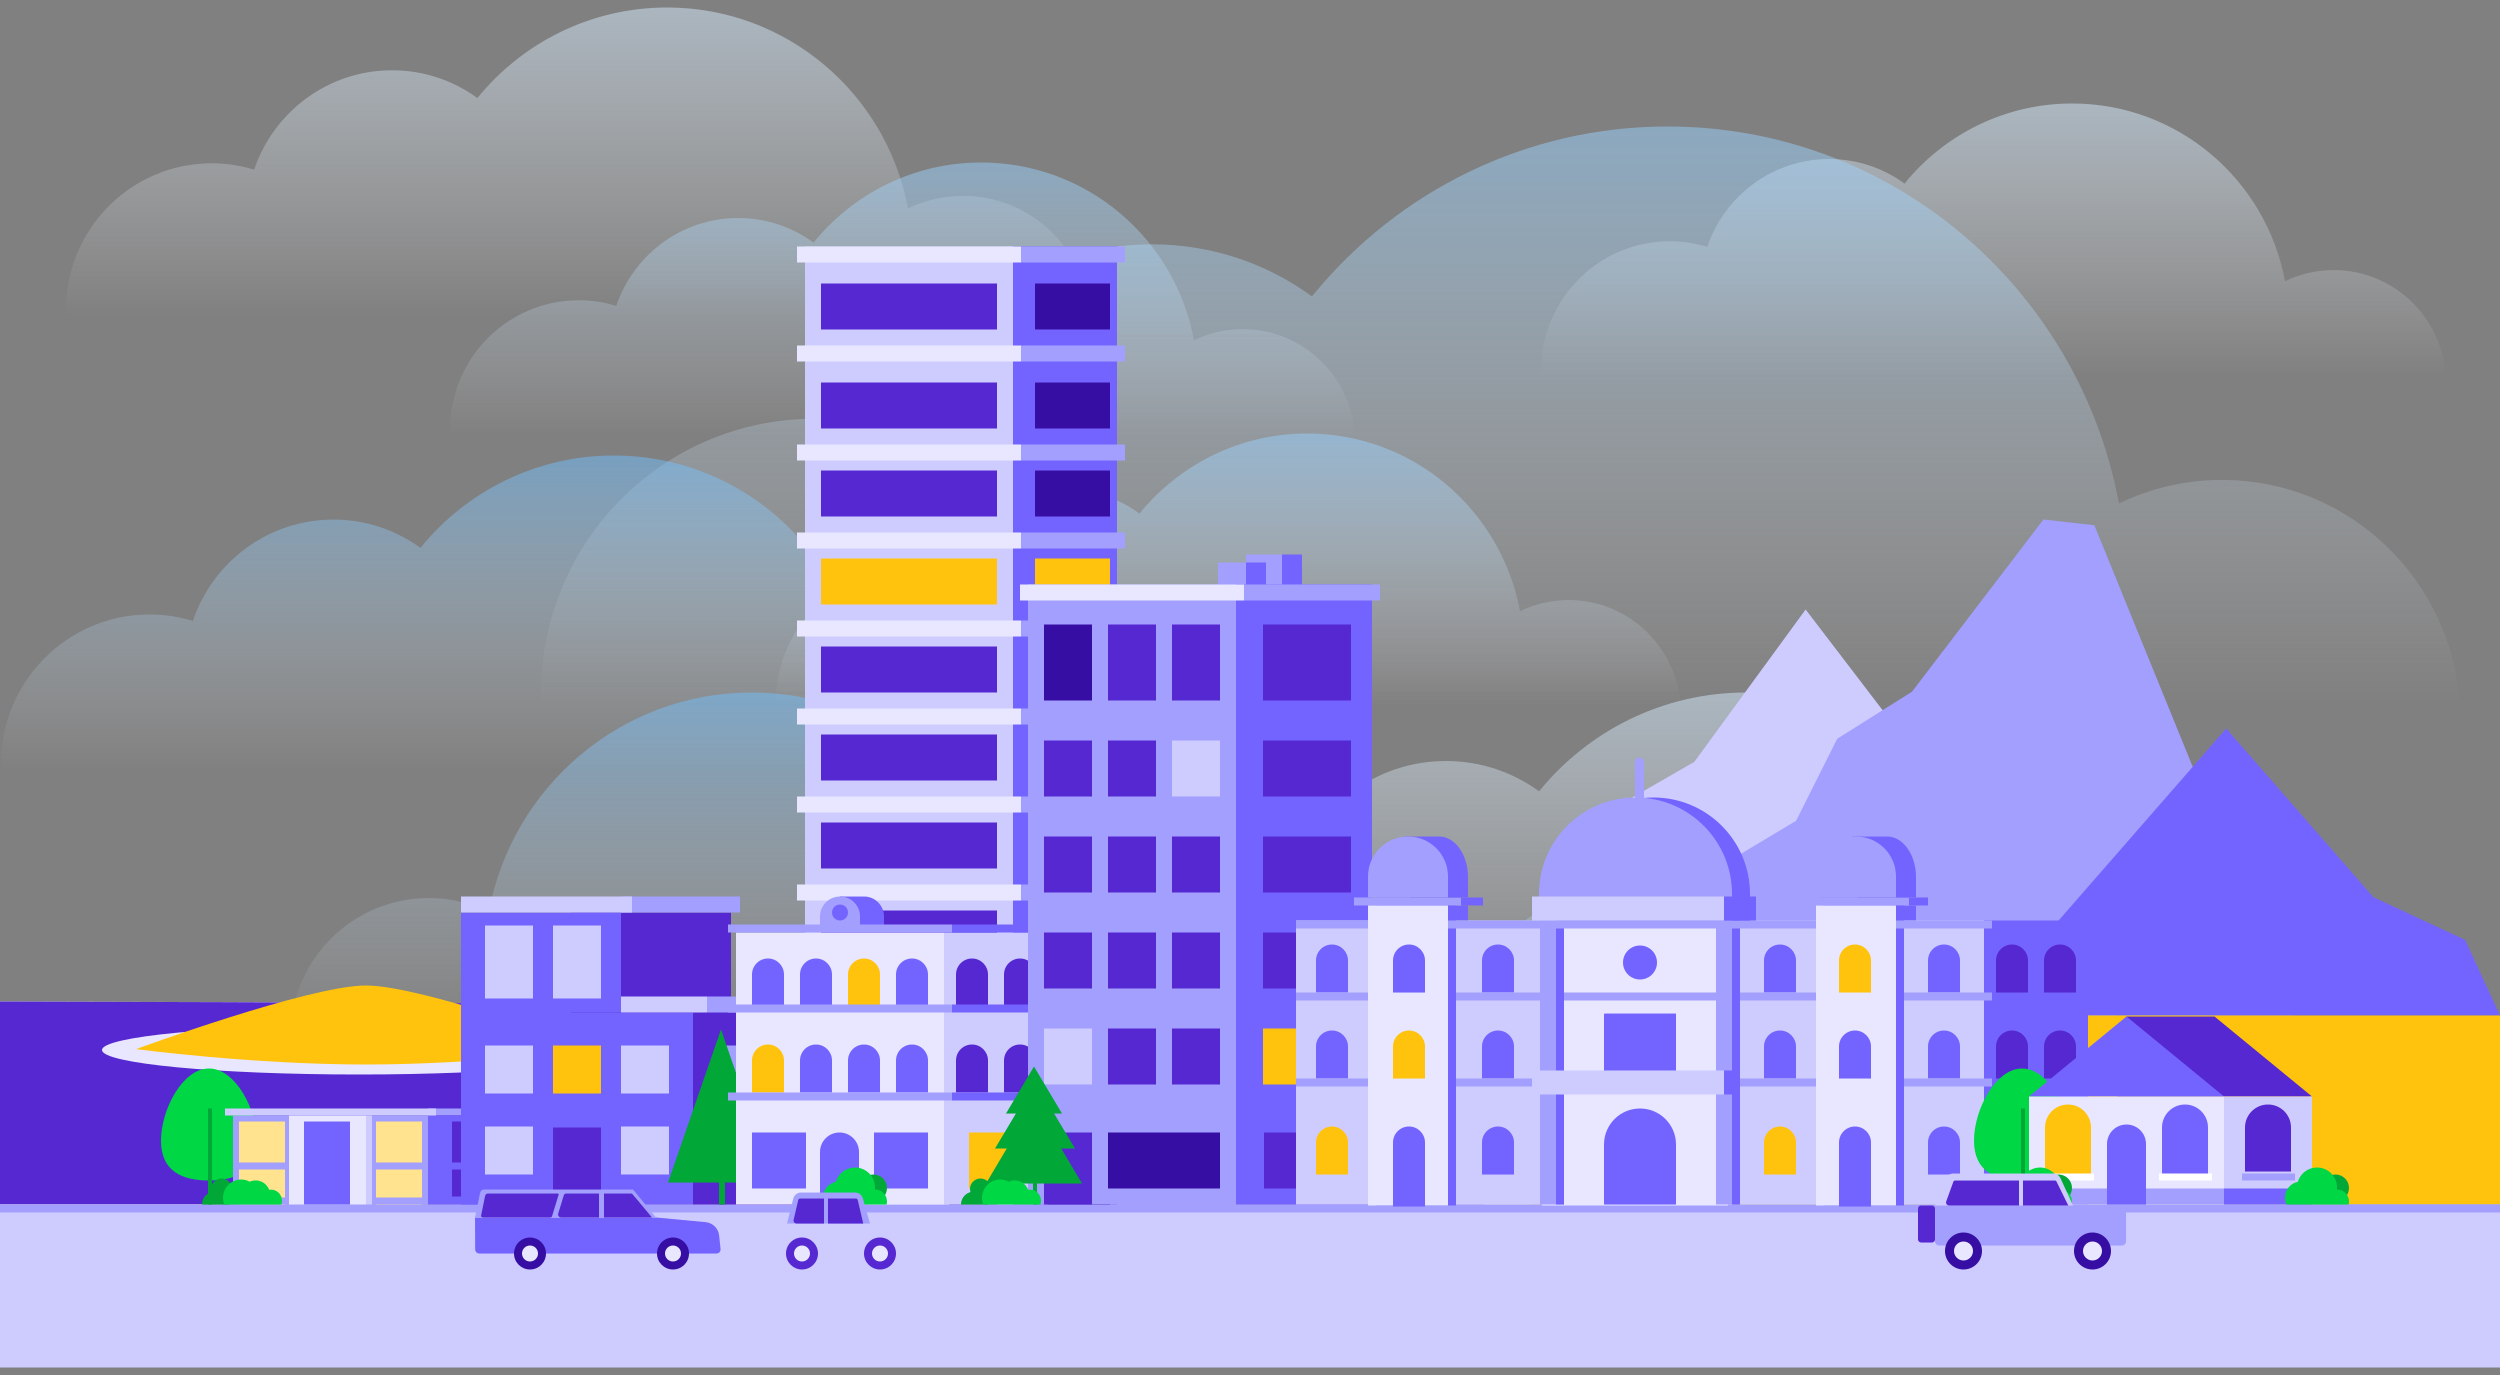 <svg viewBox="0 -7.5 2500 1375" xmlns="http://www.w3.org/2000/svg" xmlns:xlink="http://www.w3.org/1999/xlink" xmlns:blush="http://design.blush" overflow="visible" width="1000px" height="550px"><rect x="0" y="-7.5" width="2500" height="1375" fill="#808080" stroke="none"/><g id="Master/Composition/Small City" stroke="none" stroke-width="1" fill="none" fill-rule="evenodd" blush:i="0"><g id="bg" blush:i="0.0"><g id="Sky" blush:width="2500" blush:height="1024" blush:component="Sky" blush:i="0.0.0" transform="scale(1 1)"><defs blush:i="0.0.0.0"><linearGradient x1="50%" y1="0%" x2="50%" y2="100%" id="skyfoggy-linearGradient-1" blush:i="0.0.0.0.0"><stop stop-color="#D5ECFF" stop-opacity=".5" offset="0%" blush:i="0.0.0.0.0.0"/><stop stop-color="#FFF" stop-opacity="0" offset="100%" blush:i="0.0.0.0.0.1"/></linearGradient><linearGradient x1="50%" y1="0%" x2="50%" y2="100%" id="skyfoggy-linearGradient-2" blush:i="0.0.0.0.1"><stop stop-color="#D5ECFF" stop-opacity=".5" offset="0%" blush:i="0.0.0.0.1.0"/><stop stop-color="#FFF" stop-opacity="0" offset="100%" blush:i="0.0.0.0.1.1"/></linearGradient><linearGradient x1="50%" y1="0%" x2="50%" y2="100%" id="skyfoggy-linearGradient-3" blush:i="0.0.0.0.2"><stop stop-color="#98D1FF" stop-opacity=".5" offset="0%" blush:i="0.0.0.0.2.0"/><stop stop-color="#FFF" stop-opacity="0" offset="100%" blush:i="0.0.0.0.2.1"/></linearGradient><linearGradient x1="50%" y1="0%" x2="50%" y2="100%" id="skyfoggy-linearGradient-4" blush:i="0.0.0.0.3"><stop stop-color="#98D1FF" stop-opacity=".5" offset="0%" blush:i="0.0.0.0.3.0"/><stop stop-color="#FFF" stop-opacity="0" offset="100%" blush:i="0.0.0.0.3.1"/></linearGradient><linearGradient x1="50%" y1="0%" x2="50%" y2="100%" id="skyfoggy-linearGradient-5" blush:i="0.0.0.0.4"><stop stop-color="#70BFFF" stop-opacity=".5" offset="0%" blush:i="0.0.0.0.4.0"/><stop stop-color="#FFF" stop-opacity="0" offset="100%" blush:i="0.0.0.0.4.1"/></linearGradient><linearGradient x1="50%" y1="0%" x2="50%" y2="100%" id="skyfoggy-linearGradient-6" blush:i="0.0.0.0.5"><stop stop-color="#70BFFF" stop-opacity=".5" offset="0%" blush:i="0.0.0.0.5.0"/><stop stop-color="#FFF" stop-opacity="0" offset="100%" blush:i="0.0.0.0.5.1"/></linearGradient><linearGradient x1="50%" y1="0%" x2="50%" y2="100%" id="skyfoggy-linearGradient-7" blush:i="0.0.0.0.6"><stop stop-color="#D5ECFF" stop-opacity=".5" offset="0%" blush:i="0.0.0.0.6.0"/><stop stop-color="#FFF" stop-opacity="0" offset="100%" blush:i="0.0.0.0.6.1"/></linearGradient><linearGradient x1="50%" y1="0%" x2="50%" y2="100%" id="skyfoggy-linearGradient-8" blush:i="0.0.0.0.7"><stop stop-color="#70BFFF" stop-opacity=".5" offset="0%" blush:i="0.0.0.0.7.0"/><stop stop-color="#FFF" stop-opacity="0" offset="100%" blush:i="0.0.0.0.7.1"/></linearGradient></defs><g id="Sky/Foggy" stroke="none" stroke-width="1" fill="none" fill-rule="evenodd" blush:i="0.0.0.1"><path d="M488.856,0 C565.365,0 633.683,35.279 678.616,90.549 C702.585,73.084 732.06,62.787 763.925,62.787 C827.96,62.787 882.342,104.368 901.849,162.156 C915.297,158.026 929.579,155.806 944.375,155.806 C1024.802,155.806 1090,221.398 1090,302.31 C1090,304.889 1089.934,307.453 1089.803,309.999 L66,309.999 C69.247,242.271 124.857,188.362 192.983,188.362 C212.699,188.362 231.368,192.878 248.021,200.937 C269.259,86.565 369.009,0 488.856,0 Z" id="Karl-the-Fog" fill="url(#skyfoggy-linearGradient-1)" transform="translate(578, 155) scale(-1, 1) translate(-578, -155)" blush:i="0.0.0.1.0"/><path d="M1914.793,95.998 C1982.401,95.998 2042.772,127.199 2082.476,176.079 C2103.656,160.633 2129.702,151.527 2157.861,151.527 C2214.446,151.527 2262.501,188.3 2279.738,239.406 C2291.622,235.754 2304.242,233.791 2317.317,233.791 C2388.387,233.791 2446,291.8 2446,363.357 C2446,365.584 2445.944,367.799 2445.834,369.999 L1541.14,369.998 C1544.088,310.175 1593.195,262.583 1653.342,262.583 C1670.765,262.583 1687.261,266.577 1701.977,273.704 C1720.745,172.555 1808.889,95.998 1914.793,95.998 Z" id="Karl-the-Fog" fill="url(#skyfoggy-linearGradient-2)" transform="translate(1993.5, 233) scale(-1, 1) translate(-1993.5, -233)" blush:i="0.0.0.1.1"/><path d="M823.793,154.998 C891.401,154.998 951.772,186.199 991.476,235.079 C1012.656,219.633 1038.702,210.527 1066.861,210.527 C1123.446,210.527 1171.501,247.3 1188.738,298.406 C1200.622,294.754 1213.242,292.791 1226.317,292.791 C1297.387,292.791 1355,350.8 1355,422.357 C1355,424.584 1354.944,426.799 1354.834,428.999 L450.14,428.998 C453.088,369.175 502.195,321.583 562.342,321.583 C579.765,321.583 596.261,325.577 610.977,332.704 C629.745,231.555 717.889,154.998 823.793,154.998 Z" id="Karl-the-Fog" fill="url(#skyfoggy-linearGradient-3)" transform="translate(902.5, 292) scale(-1, 1) translate(-902.5, -292)" blush:i="0.0.0.1.2"/><path d="M1333.423,119 C1475.371,119 1602.276,183.876 1686.504,285.795 L1689.039,288.89 L1690.38,287.919 C1735.067,255.741 1789.797,236.807 1848.918,236.807 C1967.723,236.807 2068.797,313.271 2106.278,420.005 L2107.391,423.241 L2108.735,422.833 C2133.554,415.353 2159.857,411.335 2187.091,411.335 C2337.815,411.335 2460,534.403 2460,686.217 C2460,690.839 2459.887,695.434 2459.663,700 L541,699.999 C547.405,573.225 651.486,472.42 778.941,472.42 C815.481,472.42 850.099,480.704 881.046,495.511 L882.072,496.005 L883.31,489.587 C925.63,278.187 1111.07,119 1333.423,119 Z" id="Karl-the-Fog" fill="url(#skyfoggy-linearGradient-4)" transform="translate(1500.5, 409.5) scale(-1, 1) translate(-1500.5, -409.5)" blush:i="0.0.0.1.3"/><path d="M1149.793,425.998 C1217.401,425.998 1277.772,457.199 1317.476,506.079 C1338.656,490.633 1364.702,481.527 1392.861,481.527 C1449.446,481.527 1497.501,518.3 1514.738,569.406 C1526.622,565.754 1539.242,563.791 1552.317,563.791 C1623.387,563.791 1681,621.8 1681,693.357 C1681,695.584 1680.944,697.799 1680.834,699.999 L776.14,699.998 C779.088,640.175 828.195,592.583 888.342,592.583 C905.765,592.583 922.261,596.577 936.977,603.704 C955.745,502.555 1043.889,425.998 1149.793,425.998 Z" id="Karl-the-Fog" fill="url(#skyfoggy-linearGradient-3)" transform="translate(1228.5, 563) scale(-1, 1) translate(-1228.5, -563)" blush:i="0.0.0.1.4"/><path d="M1788.5,803.998 C1853.743,803.998 1908.358,845.75 1922.338,901.721 C1940.49,893.594 1960.887,889.036 1982.445,889.036 C2036.636,889.036 2083.494,917.84 2105.826,959.672 C2112.966,957.77 2120.52,956.751 2128.333,956.751 C2168.139,956.751 2201.211,983.205 2207.804,1017.998 L1369.196,1017.998 C1375.789,983.205 1408.861,956.751 1448.667,956.751 C1460.966,956.751 1472.622,959.276 1483.053,963.792 C1503.64,918.064 1552.725,885.886 1610.002,885.886 C1626.529,885.886 1642.374,888.565 1657.05,893.476 C1674.102,841.699 1726.502,803.998 1788.5,803.998 Z" id="Karl-the-Fog" fill="url(#skyfoggy-linearGradient-5)" blush:i="0.0.0.1.5"/><path d="M432.106,448 C510.111,448 579.765,483.995 625.575,540.386 C650.012,522.567 680.063,512.061 712.552,512.061 C777.838,512.061 833.283,554.485 853.171,613.444 C866.883,609.232 881.443,606.966 896.529,606.966 C978.527,606.966 1045,673.889 1045,756.442 C1045,758.977 1044.937,761.497 1044.814,764 L1,763.999 C4.453,695.033 61.09,640.183 130.451,640.183 C150.553,640.183 169.586,644.79 186.565,653.013 C208.218,536.321 309.917,448 432.106,448 Z" id="Karl-the-Fog" fill="url(#skyfoggy-linearGradient-6)" transform="translate(523, 606) scale(-1, 1) translate(-523, -606)" blush:i="0.0.0.1.6"/><path d="M1551.769,684.998 C1635.289,684.998 1709.868,723.498 1758.918,783.813 C1785.083,764.754 1817.259,753.517 1852.044,753.517 C1921.948,753.517 1981.313,798.894 2002.607,861.956 C2017.288,857.45 2032.878,855.027 2049.03,855.027 C2136.827,855.027 2208,926.606 2208,1014.904 C2208,1017.957 2207.915,1020.989 2207.747,1024 L1090.132,1023.997 C1093.323,949.758 1154.179,890.555 1228.783,890.555 C1250.306,890.555 1270.685,895.483 1288.865,904.277 C1312.049,779.465 1420.939,684.998 1551.769,684.998 Z" id="Karl-the-Fog" fill="url(#skyfoggy-linearGradient-7)" transform="translate(1649, 854.5) scale(-1, 1) translate(-1649, -854.5)" blush:i="0.0.0.1.7"/><path d="M751.769,684.998 C835.289,684.998 909.868,723.498 958.918,783.813 C985.083,764.754 1017.259,753.517 1052.044,753.517 C1121.948,753.517 1181.313,798.894 1202.607,861.956 C1217.288,857.45 1232.878,855.027 1249.03,855.027 C1336.827,855.027 1408,926.606 1408,1014.904 C1408,1017.957 1407.915,1020.989 1407.747,1024 L290.132,1023.997 C293.323,949.758 354.179,890.555 428.783,890.555 C450.306,890.555 470.685,895.483 488.865,904.277 C512.049,779.465 620.939,684.998 751.769,684.998 Z" id="Karl-the-Fog" fill="url(#skyfoggy-linearGradient-8)" blush:i="0.0.0.1.8"/></g></g><g id="Horizon" transform="translate(0, 537) scale(1 1)" blush:width="2500" blush:height="660" blush:component="Horizon" blush:i="0.0.1"><g id="Horizon/Beach" stroke="none" stroke-width="1" fill="none" fill-rule="evenodd" blush:i="0.0.1.0"><g id="Mountain-Group" transform="translate(992, -25)" blush:i="0.0.1.0.0"><g id="Mountain" transform="translate(517, 90)" fill="#CECCFF" blush:i="0.0.1.0.0.0"><polygon id="Mountain-Body" points="296.628 0 607 406 -1.7694336e-12 406 109.864 195.768 185.315 152.355" blush:i="0.0.1.0.0.0.0"/></g><g id="Mountain" transform="translate(634, 0)" fill="#A39FFF" blush:i="0.0.1.0.0.1"><polygon id="Mountain-Body" points="417.438 0 468.353 5.746 668 496 -2.21644231e-12 496 69.377 361.566 170.085 301.267 211.23 219.241 286.004 172.208" blush:i="0.0.1.0.0.1.0"/></g><g id="Mountain" transform="translate(0, 209)" blush:i="0.0.1.0.0.2"><polygon id="Mountain-Body" fill="#7364FF" points="1234.173 0 1381.439 168.736 1473.126 211.375 1508 287 937 287 992.232 223.716 1059.454 200.192" blush:i="0.0.1.0.0.2.0"/><polygon id="Mountain-Body" fill="#E8E7FF" points="164.46 128 205.447 142.189 245.959 221.481 296.7 245.103 316 287 -1.99534833e-13 287 30.566 251.94 67.768 238.908" blush:i="0.0.1.0.0.2.1"/></g></g><rect id="Green" fill="#FFC30D" x="0" y="471" width="2500" height="189" blush:i="0.0.1.0.1"/><g id="Lake" transform="translate(-0, 457)" blush:i="0.0.1.0.2"><path d="M4.54747351e-13,4 C684.08,5.5 1176.322,8.913 1476.725,14.239 C1537.357,15.315 1587.936,22.736 1628.463,28.503 C1653.219,32.026 1674.223,32.425 1691.477,37.699 C1707.838,42.7 1711.058,54.811 1727.399,69.125 C1741.794,81.735 1763.5,79.06 1763.5,101.5 C1763.5,114.559 1734.631,135.237 1692.892,163.535 C1675.451,175.36 1788.11,199.492 1637.637,203 L4.54747351e-13,203 L4.54747351e-13,4 Z" id="water" fill="#C90" blush:i="0.0.1.0.2.0"/><path d="M4.54747351e-13,0 C639.152,1.53 1099.065,5.012 1379.739,10.445 C1489.518,12.571 1567.278,25.474 1599.805,45.99 C1611.424,53.319 1603.312,60.747 1608.327,70.221 C1613.761,80.486 1668.948,95.339 1653.236,116.63 C1642.069,131.763 1601.018,160.553 1530.083,203 L4.54747351e-13,203 L4.54747351e-13,0 Z" id="water" fill="#E8E7FF" blush:i="0.0.1.0.2.1"/><path d="M-3.41060513e-13,0 C608.485,1.53 1053.065,5.012 1333.739,10.445 C1456.016,12.812 1535.534,24.33 1570.293,48.999 C1570.85,49.395 1570.396,51.793 1570.931,52.194 C1578.586,57.938 1570.293,65.926 1575.429,75.708 C1579.332,83.143 1615.792,93.844 1604.568,109.688 C1593.99,124.619 1553.828,155.723 1484.083,203 L-3.41060513e-13,203 L-3.41060513e-13,0 Z" id="water" fill="#5628D2" blush:i="0.0.1.0.2.2"/></g><g id="Island" transform="translate(102, 441)" blush:i="0.0.1.0.3"><ellipse id="water" fill="#E8E7FF" cx="257" cy="64.5" rx="257" ry="24.5" blush:i="0.0.1.0.3.0"/><path d="M494,63.619 C494,63.619 320.977,0 264,0 C207.023,0 34,63.619 34,63.619 C34,63.619 149.578,79 264,79 C379.572,79 494,63.619 494,63.619 Z" id="Dune-Copy" fill="#FFC30D" blush:i="0.0.1.0.3.1"/></g></g></g><g id="Street" transform="translate(0, 1197)" blush:i="0.0.2"><rect fill="#CECCFF" width="2500" height="163" blush:i="0.0.2.0"/><rect id="sidewalk" fill="#A39FFF" x="0" y="0" width="2500" height="8" blush:i="0.0.2.1"/></g></g><g id="Building/Skyscraper" transform="translate(757, 239) scale(1 1)" blush:width="408" blush:height="958" blush:component="Building/Skyscraper" blush:i="0.1"><g id="Building/Skyscraper/2" stroke="none" stroke-width="1" fill="none" fill-rule="evenodd" blush:i="0.1.0"><rect id="Rectangle-Copy" fill="#CECCFF" x="48" y="0" width="208" height="958" blush:i="0.1.0.0"/><rect id="Rectangle-Copy-2" fill="#7364FF" x="256" y="0" width="104" height="958" blush:i="0.1.0.1"/><rect id="Rectangle-Copy-46" fill="#7364FF" x="64" y="885" width="48" height="73" blush:i="0.1.0.2"/><rect id="Rectangle-Copy-5" fill="#5628D2" x="64" y="136" width="176" height="46" blush:i="0.1.0.3"/><rect id="Rectangle-Copy-36" fill="#5628D2" x="64" y="37" width="176" height="46" blush:i="0.1.0.4"/><rect id="Rectangle-Copy-21" fill="#370EA3" x="278" y="136" width="75" height="46" blush:i="0.1.0.5"/><rect id="Rectangle-Copy-37" fill="#370EA3" x="278" y="37" width="75" height="46" blush:i="0.1.0.6"/><rect id="Rectangle-Copy-22" fill="#370EA3" x="278" y="224" width="75" height="46" blush:i="0.1.0.7"/><rect id="Rectangle-Copy-23" fill="#FFC30D" x="278" y="312" width="75" height="46" blush:i="0.1.0.8"/><rect id="Rectangle-Copy-26" fill="#370EA3" x="278" y="400" width="75" height="46" blush:i="0.1.0.9"/><rect id="Rectangle-Copy-27" fill="#370EA3" x="278" y="488" width="75" height="46" blush:i="0.1.0.10"/><rect id="Rectangle-Copy-28" fill="#370EA3" x="278" y="576" width="75" height="46" blush:i="0.1.0.11"/><rect id="Rectangle-Copy-31" fill="#370EA3" x="278" y="664" width="75" height="46" blush:i="0.1.0.12"/><rect id="Rectangle-Copy-32" fill="#370EA3" x="278" y="752" width="75" height="46" blush:i="0.1.0.13"/><rect id="Rectangle-Copy-33" fill="#370EA3" x="278" y="885" width="75" height="73" blush:i="0.1.0.14"/><rect id="Rectangle-Copy-6" fill="#5628D2" x="64" y="224" width="176" height="46" blush:i="0.1.0.15"/><rect id="Rectangle-Copy-7" fill="#FFC30D" x="64" y="312" width="176" height="46" blush:i="0.1.0.16"/><rect id="Rectangle-Copy-8" fill="#5628D2" x="64" y="400" width="176" height="46" blush:i="0.1.0.17"/><rect id="Rectangle-Copy-9" fill="#5628D2" x="64" y="488" width="176" height="46" blush:i="0.1.0.18"/><rect id="Rectangle-Copy-16" fill="#5628D2" x="64" y="576" width="176" height="46" blush:i="0.1.0.19"/><rect id="Rectangle-Copy-17" fill="#5628D2" x="64" y="664" width="176" height="46" blush:i="0.1.0.20"/><rect id="Rectangle-Copy-18" fill="#5628D2" x="64" y="752" width="176" height="46" blush:i="0.1.0.21"/><rect id="Rectangle-Copy-48" fill="#5628D2" x="192" y="885" width="48" height="73" blush:i="0.1.0.22"/><rect id="Rectangle-Copy-10" fill="#E8E7FF" x="40" y="99" width="224" height="16" blush:i="0.1.0.23"/><rect id="Rectangle-Copy-38" fill="#E8E7FF" x="40" y="0" width="224" height="16" blush:i="0.1.0.24"/><rect id="Rectangle-Copy-11" fill="#E8E7FF" x="40" y="198" width="224" height="16" blush:i="0.1.0.25"/><rect id="Rectangle-Copy-12" fill="#E8E7FF" x="40" y="286" width="224" height="16" blush:i="0.1.0.26"/><rect id="Rectangle-Copy-19" fill="#E8E7FF" x="40" y="374" width="224" height="16" blush:i="0.1.0.27"/><rect id="Rectangle-Copy-24" fill="#E8E7FF" x="40" y="462" width="224" height="16" blush:i="0.1.0.28"/><rect id="Rectangle-Copy-29" fill="#E8E7FF" x="40" y="550" width="224" height="16" blush:i="0.1.0.29"/><rect id="Rectangle-Copy-34" fill="#E8E7FF" x="40" y="638" width="224" height="16" blush:i="0.1.0.30"/><rect id="Rectangle-Copy-39" fill="#E8E7FF" x="40" y="726" width="224" height="16" blush:i="0.1.0.31"/><rect id="Rectangle-Copy-44" fill="#E8E7FF" x="40" y="814" width="224" height="16" blush:i="0.1.0.32"/><rect id="Rectangle-Copy-13" fill="#A39FFF" x="264" y="99" width="104" height="16" blush:i="0.1.0.33"/><rect id="Rectangle-Copy-41" fill="#A39FFF" x="264" y="0" width="104" height="16" blush:i="0.1.0.34"/><rect id="Rectangle-Copy-14" fill="#A39FFF" x="264" y="198" width="104" height="16" blush:i="0.1.0.35"/><rect id="Rectangle-Copy-15" fill="#A39FFF" x="264" y="286" width="104" height="16" blush:i="0.1.0.36"/><rect id="Rectangle-Copy-20" fill="#A39FFF" x="264" y="374" width="104" height="16" blush:i="0.1.0.37"/><rect id="Rectangle-Copy-25" fill="#A39FFF" x="264" y="462" width="104" height="16" blush:i="0.1.0.38"/><rect id="Rectangle-Copy-30" fill="#A39FFF" x="264" y="550" width="104" height="16" blush:i="0.1.0.39"/><rect id="Rectangle-Copy-35" fill="#A39FFF" x="264" y="638" width="104" height="16" blush:i="0.1.0.40"/><rect id="Rectangle-Copy-40" fill="#A39FFF" x="264" y="726" width="104" height="16" blush:i="0.1.0.41"/><rect id="Rectangle-Copy-45" fill="#A39FFF" x="264" y="814" width="104" height="16" blush:i="0.1.0.42"/></g></g><g id="Tree/Medium" transform="translate(161, 1061) scale(1 1)" blush:width="96" blush:height="136" blush:component="Tree/Medium" blush:i="0.2"><g id="Tree/Medium/9" stroke="none" stroke-width="1" fill="none" fill-rule="evenodd" blush:i="0.2.0"><path d="M48,112 C74.51,112 96,103.072 96,72.144 C96,41.216 74.51,0 48,0 C21.49,0 0,41.216 0,72.144 C0,103.072 21.49,112 48,112 Z" id="Oval" fill="#00D745" blush:i="0.2.0.0"/><rect id="Rectangle" fill="#02A837" x="47" y="40" width="4" height="96" blush:i="0.2.0.1"/></g></g><g id="Building/Small" transform="translate(225, 1037) scale(1 1)" blush:width="296" blush:height="160" blush:component="Building/Small" blush:i="0.3"><g id="Building/Small/5" stroke="none" stroke-width="1" fill="none" fill-rule="evenodd" blush:i="0.3.0"><g id="Group" transform="translate(0, 64)" blush:i="0.3.0.0"><rect id="Rectangle" fill="#A39FFF" x="8" y="7" width="195" height="89" blush:i="0.3.0.0.0"/><rect id="Rectangle-Copy-2" fill="#A39FFF" x="203" y="0" width="93" height="7" blush:i="0.3.0.0.1"/><rect id="Rectangle" fill="#7364FF" x="203" y="7" width="88" height="89" blush:i="0.3.0.0.2"/><rect id="Rectangle" fill="#FFE38E" x="14" y="13" width="46" height="83" blush:i="0.3.0.0.3"/><rect id="Rectangle" fill="#FFE38E" x="151" y="13" width="46" height="83" blush:i="0.3.0.0.4"/><rect id="Rectangle" fill="#A39FFF" x="8" y="54" width="195" height="7" blush:i="0.3.0.0.5"/><rect id="Rectangle-Copy-4" fill="#A39FFF" x="8" y="89" width="195" height="7" blush:i="0.3.0.0.6"/><rect id="Rectangle" fill="#E8E7FF" x="64" y="7" width="77" height="89" blush:i="0.3.0.0.7"/><rect id="Rectangle" fill="#CECCFF" x="141" y="7" width="6" height="89" blush:i="0.3.0.0.8"/><rect id="Rectangle-Copy" fill="#CECCFF" x="0" y="0" width="211" height="7" blush:i="0.3.0.0.9"/><polygon id="Rectangle" fill="#7364FF" points="79 13 125 13 125 70.887 125 96 79 96" blush:i="0.3.0.0.10"/><rect id="Rectangle" fill="#5628D2" x="227" y="13" width="46" height="75" blush:i="0.3.0.0.11"/><rect id="Rectangle-Copy-3" fill="#7364FF" x="203" y="54" width="88" height="7" blush:i="0.3.0.0.12"/></g></g></g><g id="Building/Medium" transform="translate(461, 889) scale(1 1)" blush:width="328" blush:height="308" blush:component="Building/Medium" blush:i="0.4"><g id="Building/Medium/5" stroke="none" stroke-width="1" fill="none" fill-rule="evenodd" blush:i="0.4.0"><g id="Group" blush:i="0.4.0.0"><rect id="Rectangle" fill="#7364FF" x="0" y="115" width="232" height="193" blush:i="0.4.0.0.0"/><rect id="Rectangle" fill="#5628D2" x="232" y="115" width="112" height="193" blush:i="0.4.0.0.1"/><rect id="Rectangle" fill="#5628D2" x="92" y="231" width="48" height="77" blush:i="0.4.0.0.2"/><rect id="Rectangle" fill="#CECCFF" x="24" y="230" width="48" height="48" blush:i="0.4.0.0.3"/><rect id="Rectangle" fill="#CECCFF" x="24" y="149" width="48" height="48" blush:i="0.4.0.0.4"/><rect id="Rectangle" fill="#CECCFF" x="160" y="230" width="48" height="48" blush:i="0.4.0.0.5"/><rect id="Rectangle" fill="#CECCFF" x="160" y="149" width="48" height="48" blush:i="0.4.0.0.6"/><rect id="Rectangle" fill="#FFC30D" x="92" y="149" width="48" height="48" blush:i="0.4.0.0.7"/><rect id="Rectangle" fill="#A39FFF" x="264" y="149" width="48" height="48" blush:i="0.4.0.0.8"/><rect id="Rectangle" fill="#FFC30D" x="264" y="230" width="48" height="48" blush:i="0.4.0.0.9"/><rect id="Rectangle" fill="#CECCFF" x="92" y="65" width="48" height="48" rx="24" blush:i="0.4.0.0.10"/><rect id="Rectangle-Copy" fill="#5628D2" x="110" y="16" width="160" height="100" blush:i="0.4.0.0.11"/><rect id="Rectangle" fill="#7364FF" x="0" y="16" width="160" height="100" blush:i="0.4.0.0.12"/><rect id="Rectangle-Copy-2" fill="#CECCFF" x="24" y="29" width="48" height="73" blush:i="0.4.0.0.13"/><rect id="Rectangle-Copy-3" fill="#CECCFF" x="92" y="29" width="48" height="73" blush:i="0.4.0.0.14"/><rect id="Rectangle-Copy-4" fill="#A39FFF" x="160" y="0" width="119" height="16" blush:i="0.4.0.0.15"/><rect id="Rectangle-Copy-5" fill="#CECCFF" x="160" y="100" width="86" height="16" blush:i="0.4.0.0.16"/><rect id="Rectangle-Copy-6" fill="#A39FFF" x="246" y="100" width="109" height="16" blush:i="0.4.0.0.17"/><rect id="Rectangle-Copy" fill="#CECCFF" x="0" y="0" width="171" height="16" blush:i="0.4.0.0.18"/></g></g></g><g id="Tree/Medium" transform="translate(673, 1061) scale(1 1)" blush:width="96" blush:height="136" blush:component="Tree/Medium" blush:i="0.5"><g id="Tree/Medium/5" stroke="none" stroke-width="1" fill="none" fill-rule="evenodd" blush:i="0.5.0"><rect id="Rectangle" fill="#02A837" x="46" y="14" width="6" height="122" blush:i="0.5.0.0"/><polygon id="Triangle" fill="#02A837" points="48 -39 101 114 -5 114" blush:i="0.5.0.1"/></g></g><g id="Building/Medium" transform="translate(728, 889) scale(1 1)" blush:width="328" blush:height="308" blush:component="Building/Medium" blush:i="0.6"><g id="Building/Medium/1" stroke="none" stroke-width="1" fill="none" fill-rule="evenodd" blush:i="0.6.0"><path d="M136,0 C147.046,0 156,8.954 156,20 L156,30 L116,30 L116,20 C116,16.222 110.18,3.014 112,0 L136,0 Z" id="Rectangle" fill="#7364FF" blush:i="0.6.0.0"/><rect id="Rectangle" fill="#E8E7FF" x="8" y="36" width="208" height="272" blush:i="0.6.0.1"/><rect id="Rectangle" fill="#CECCFF" x="216" y="36" width="104" height="272" blush:i="0.6.0.2"/><path d="M40,62 C48.837,62 56,69.163 56,78 L56,110 L56,110 L24,110 L24,78 C24,69.163 31.163,62 40,62 Z" id="Rectangle" fill="#7364FF" blush:i="0.6.0.3"/><path d="M40,148 C48.837,148 56,155.163 56,164 L56,196 L56,196 L24,196 L24,164 C24,155.163 31.163,148 40,148 Z" id="Rectangle" fill="#FFC30D" blush:i="0.6.0.4"/><path d="M136,62 C144.837,62 152,69.163 152,78 L152,110 L152,110 L120,110 L120,78 C120,69.163 127.163,62 136,62 Z" id="Rectangle" fill="#FFC30D" blush:i="0.6.0.5"/><path d="M244,62 C252.837,62 260,69.163 260,78 L260,110 L260,110 L228,110 L228,78 C228,69.163 235.163,62 244,62 Z" id="Rectangle" fill="#5628D2" blush:i="0.6.0.6"/><path d="M244,148 C252.837,148 260,155.163 260,164 L260,196 L260,196 L228,196 L228,164 C228,155.163 235.163,148 244,148 Z" id="Rectangle" fill="#5628D2" blush:i="0.6.0.7"/><path d="M136,148 C144.837,148 152,155.163 152,164 L152,196 L152,196 L120,196 L120,164 C120,155.163 127.163,148 136,148 Z" id="Rectangle" fill="#7364FF" blush:i="0.6.0.8"/><path d="M88,62 C96.837,62 104,69.163 104,78 L104,110 L104,110 L72,110 L72,78 C72,69.163 79.163,62 88,62 Z" id="Rectangle" fill="#7364FF" blush:i="0.6.0.9"/><path d="M88,148 C96.837,148 104,155.163 104,164 L104,196 L104,196 L72,196 L72,164 C72,155.163 79.163,148 88,148 Z" id="Rectangle" fill="#7364FF" blush:i="0.6.0.10"/><path d="M184,62 C192.837,62 200,69.163 200,78 L200,110 L200,110 L168,110 L168,78 C168,69.163 175.163,62 184,62 Z" id="Rectangle" fill="#7364FF" blush:i="0.6.0.11"/><path d="M292,62 C300.837,62 308,69.163 308,78 L308,110 L308,110 L276,110 L276,78 C276,69.163 283.163,62 292,62 Z" id="Rectangle" fill="#5628D2" blush:i="0.6.0.12"/><path d="M292,148 C300.837,148 308,155.163 308,164 L308,196 L308,196 L276,196 L276,164 C276,155.163 283.163,148 292,148 Z" id="Rectangle" fill="#5628D2" blush:i="0.6.0.13"/><path d="M184,148 C192.837,148 200,155.163 200,164 L200,196 L200,196 L168,196 L168,164 C168,155.163 175.163,148 184,148 Z" id="Rectangle" fill="#7364FF" blush:i="0.6.0.14"/><rect id="Rectangle" fill="#A39FFF" x="0" y="108" width="224" height="8" blush:i="0.6.0.15"/><rect id="Rectangle" fill="#A39FFF" x="0" y="28" width="224" height="8" blush:i="0.6.0.16"/><rect id="Rectangle" fill="#7364FF" x="224" y="28" width="104" height="8" blush:i="0.6.0.17"/><rect id="Rectangle" fill="#7364FF" x="224" y="108" width="104" height="8" blush:i="0.6.0.18"/><rect id="Rectangle" fill="#7364FF" x="224" y="196" width="104" height="8" blush:i="0.6.0.19"/><rect id="Rectangle" fill="#A39FFF" x="0" y="196" width="224" height="8" blush:i="0.6.0.20"/><path d="M112,0 C123.046,-2.02906125e-15 132,8.954 132,20 L132,30 L132,30 L92,30 L92,20 C92,8.954 100.954,2.02906125e-15 112,0 Z" id="Rectangle" fill="#A39FFF" blush:i="0.6.0.21"/><path d="M111.5,236 C122.27,236 131,244.73 131,255.5 L131,308 L131,308 L92,308 L92,255.5 C92,244.73 100.73,236 111.5,236 Z" id="Rectangle" fill="#7364FF" blush:i="0.6.0.22"/><circle id="Oval" fill="#7364FF" cx="112" cy="16" r="8" blush:i="0.6.0.23"/><rect id="Rectangle" fill="#7364FF" x="24" y="236" width="54" height="56" blush:i="0.6.0.24"/><rect id="Rectangle" fill="#7364FF" x="146" y="236" width="54" height="56" blush:i="0.6.0.25"/><rect id="Rectangle" fill="#FFC30D" x="241" y="236" width="54" height="56" blush:i="0.6.0.26"/></g></g><g id="Building/Large" transform="translate(996, 577) scale(1 1)" blush:width="408" blush:height="620" blush:component="Building/Large" blush:i="0.7"><g id="Building/Large/1" stroke="none" stroke-width="1" fill="none" fill-rule="evenodd" blush:i="0.7.0"><rect id="Rectangle" fill="#A39FFF" x="250" y="-30" width="36" height="47" blush:i="0.7.0.0"/><rect id="Rectangle" fill="#A39FFF" x="222" y="-22" width="28" height="39" blush:i="0.7.0.1"/><rect id="Rectangle" fill="#7364FF" x="286" y="-30" width="20" height="47" blush:i="0.7.0.2"/><rect id="Rectangle" fill="#7364FF" x="250" y="-22" width="20" height="39" blush:i="0.7.0.3"/><g id="Group" transform="translate(24, 0)" blush:i="0.7.0.4"><rect id="Rectangle" fill="#A39FFF" x="8" y="0" width="208" height="620" blush:i="0.7.0.4.0"/><rect id="Rectangle" fill="#7364FF" x="216" y="0" width="136" height="620" blush:i="0.7.0.4.1"/><rect id="Rectangle" fill="#5628D2" x="24" y="548" width="48" height="72" blush:i="0.7.0.4.2"/><rect id="Rectangle" fill="#5628D2" x="24" y="156" width="48" height="56" blush:i="0.7.0.4.3"/><rect id="Rectangle" fill="#5628D2" x="24" y="348" width="48" height="56" blush:i="0.7.0.4.4"/><rect id="Rectangle" fill="#370EA3" x="24" y="40" width="48" height="76" blush:i="0.7.0.4.5"/><rect id="Rectangle" fill="#5628D2" x="24" y="252" width="48" height="56" blush:i="0.7.0.4.6"/><rect id="Rectangle" fill="#5628D2" x="88" y="156" width="48" height="56" blush:i="0.7.0.4.7"/><rect id="Rectangle" fill="#5628D2" x="88" y="348" width="48" height="56" blush:i="0.7.0.4.8"/><rect id="Rectangle" fill="#5628D2" x="88" y="40" width="48" height="76" blush:i="0.7.0.4.9"/><rect id="Rectangle" fill="#5628D2" x="88" y="252" width="48" height="56" blush:i="0.7.0.4.10"/><rect id="Rectangle" fill="#CECCFF" x="152" y="156" width="48" height="56" blush:i="0.7.0.4.11"/><rect id="Rectangle" fill="#5628D2" x="152" y="348" width="48" height="56" blush:i="0.7.0.4.12"/><rect id="Rectangle" fill="#5628D2" x="152" y="40" width="48" height="76" blush:i="0.7.0.4.13"/><rect id="Rectangle" fill="#5628D2" x="152" y="252" width="48" height="56" blush:i="0.7.0.4.14"/><rect id="Rectangle" fill="#5628D2" x="243" y="156" width="88" height="56" blush:i="0.7.0.4.15"/><rect id="Rectangle" fill="#5628D2" x="243" y="348" width="88" height="56" blush:i="0.7.0.4.16"/><rect id="Rectangle" fill="#5628D2" x="243" y="40" width="88" height="76" blush:i="0.7.0.4.17"/><rect id="Rectangle" fill="#5628D2" x="243" y="252" width="88" height="56" blush:i="0.7.0.4.18"/><rect id="Rectangle" fill="#CECCFF" x="24" y="444" width="48" height="56" blush:i="0.7.0.4.19"/><rect id="Rectangle" fill="#5628D2" x="88" y="444" width="48" height="56" blush:i="0.7.0.4.20"/><rect id="Rectangle" fill="#5628D2" x="152" y="444" width="48" height="56" blush:i="0.7.0.4.21"/><rect id="Rectangle" fill="#FFC30D" x="243" y="444" width="88" height="56" blush:i="0.7.0.4.22"/><rect id="Rectangle" fill="#370EA3" x="88" y="548" width="112" height="56" blush:i="0.7.0.4.23"/><rect id="Rectangle" fill="#5628D2" x="244" y="548" width="88" height="56" blush:i="0.7.0.4.24"/><rect id="Rectangle" fill="#E8E7FF" x="0" y="0" width="224" height="16" blush:i="0.7.0.4.25"/><rect id="Rectangle" fill="#A39FFF" x="224" y="0" width="136" height="16" blush:i="0.7.0.4.26"/></g></g></g><g id="Building/Wide" transform="translate(1296, 865) scale(1 1)" blush:width="800" blush:height="332" blush:component="Building/Wide" blush:i="0.8"><g id="Building/Wide/5" stroke="none" stroke-width="1" fill="none" fill-rule="evenodd" blush:i="0.8.0"><rect id="Rectangle" fill="#CECCFF" x="0" y="48" width="688" height="284" blush:i="0.8.0.0"/><rect id="Rectangle" fill="#7364FF" x="688" y="52" width="104" height="280" blush:i="0.8.0.1"/><path d="M716,72 C724.837,72 732,79.163 732,88 L732,120 L732,120 L700,120 L700,88 C700,79.163 707.163,72 716,72 Z" id="Rectangle" fill="#5628D2" blush:i="0.8.0.2"/><path d="M716,158 C724.837,158 732,165.163 732,174 L732,206 L732,206 L700,206 L700,174 C700,165.163 707.163,158 716,158 Z" id="Rectangle" fill="#5628D2" blush:i="0.8.0.3"/><path d="M764,72 C772.837,72 780,79.163 780,88 L780,120 L780,120 L748,120 L748,88 C748,79.163 755.163,72 764,72 Z" id="Rectangle" fill="#5628D2" blush:i="0.8.0.4"/><path d="M764,158 C772.837,158 780,165.163 780,174 L780,206 L780,206 L748,206 L748,174 C748,165.163 755.163,158 764,158 Z" id="Rectangle" fill="#5628D2" blush:i="0.8.0.5"/><rect id="Rectangle" fill="#7364FF" x="688" y="48" width="112" height="8" blush:i="0.8.0.6"/><path d="M36,72 C44.837,72 52,79.163 52,88 L52,120 L52,120 L20,120 L20,88 C20,79.163 27.163,72 36,72 Z" id="Rectangle" fill="#7364FF" blush:i="0.8.0.7"/><path d="M36,158 C44.837,158 52,165.163 52,174 L52,206 L52,206 L20,206 L20,174 C20,165.163 27.163,158 36,158 Z" id="Rectangle" fill="#7364FF" blush:i="0.8.0.8"/><path d="M202,72 C210.837,72 218,79.163 218,88 L218,120 L218,120 L186,120 L186,88 C186,79.163 193.163,72 202,72 Z" id="Rectangle" fill="#7364FF" blush:i="0.8.0.9"/><path d="M202,158 C210.837,158 218,165.163 218,174 L218,206 L218,206 L186,206 L186,174 C186,165.163 193.163,158 202,158 Z" id="Rectangle" fill="#7364FF" blush:i="0.8.0.10"/><rect id="Rectangle" fill="#FFC30D" x="713" y="236" width="54" height="64" blush:i="0.8.0.11"/><path d="M484,72 C492.837,72 500,79.163 500,88 L500,120 L500,120 L468,120 L468,88 C468,79.163 475.163,72 484,72 Z" id="Rectangle" fill="#7364FF" blush:i="0.8.0.12"/><path d="M484,158 C492.837,158 500,165.163 500,174 L500,206 L500,206 L468,206 L468,174 C468,165.163 475.163,158 484,158 Z" id="Rectangle" fill="#7364FF" blush:i="0.8.0.13"/><path d="M648,72 C656.837,72 664,79.163 664,88 L664,120 L664,120 L632,120 L632,88 C632,79.163 639.163,72 648,72 Z" id="Rectangle" fill="#7364FF" blush:i="0.8.0.14"/><path d="M648,158 C656.837,158 664,165.163 664,174 L664,206 L664,206 L632,206 L632,174 C632,165.163 639.163,158 648,158 Z" id="Rectangle" fill="#7364FF" blush:i="0.8.0.15"/><path d="M36,254 C44.837,254 52,261.163 52,270 L52,302 L52,302 L20,302 L20,270 C20,261.163 27.163,254 36,254 Z" id="Rectangle-Copy-8" fill="#FFC30D" blush:i="0.8.0.16"/><path d="M113,254 C127.359,254 139,265.641 139,280 L139,332 L139,332 L87,332 L87,280 C87,265.641 98.641,254 113,254 Z" id="Rectangle-Copy-7" fill="#7364FF" blush:i="0.8.0.17"/><path d="M202,254 C210.837,254 218,261.163 218,270 L218,302 L218,302 L186,302 L186,270 C186,261.163 193.163,254 202,254 Z" id="Rectangle-Copy-5" fill="#7364FF" blush:i="0.8.0.18"/><path d="M484,254 C492.837,254 500,261.163 500,270 L500,302 L500,302 L468,302 L468,270 C468,261.163 475.163,254 484,254 Z" id="Rectangle-Copy-4" fill="#FFC30D" blush:i="0.8.0.19"/><path d="M554,254 C568.359,254 580,265.641 580,280 L580,332 L580,332 L528,332 L528,280 C528,265.641 539.641,254 554,254 Z" id="Rectangle-Copy-3" fill="#7364FF" blush:i="0.8.0.20"/><path d="M648,254 C656.837,254 664,261.163 664,270 L664,302 L664,302 L632,302 L632,270 C632,261.163 639.163,254 648,254 Z" id="Rectangle-Copy" fill="#7364FF" blush:i="0.8.0.21"/><rect id="Rectangle" fill="#7364FF" x="72" y="33" width="100" height="15" blush:i="0.8.0.22"/><rect id="Rectangle-Copy-10" fill="#7364FF" x="520" y="33" width="100" height="15" blush:i="0.8.0.23"/><rect id="Rectangle" fill="#E8E7FF" x="246" y="55" width="186" height="278" blush:i="0.8.0.24"/><rect id="Rectangle-Copy-2" fill="#A39FFF" x="0" y="120" width="696" height="8" blush:i="0.8.0.25"/><rect id="Rectangle-Copy-16" fill="#7364FF" x="80" y="25" width="107" height="8" blush:i="0.8.0.26"/><rect id="Rectangle-Copy-17" fill="#7364FF" x="525" y="25" width="107" height="8" blush:i="0.8.0.27"/><rect id="Rectangle-Copy-14" fill="#A39FFF" x="58" y="25" width="107" height="8" blush:i="0.8.0.28"/><rect id="Rectangle-Copy-15" fill="#A39FFF" x="506" y="25" width="107" height="8" blush:i="0.8.0.29"/><rect id="Rectangle-Copy-6" fill="#A39FFF" x="0" y="206" width="696" height="8" blush:i="0.8.0.30"/><rect id="Rectangle" fill="#A39FFF" x="244" y="48" width="192" height="7" blush:i="0.8.0.31"/><rect id="Rectangle" fill="#A39FFF" x="420" y="55" width="24" height="277" blush:i="0.8.0.32"/><rect id="Rectangle" fill="#7364FF" x="436" y="48" width="8" height="284" blush:i="0.8.0.33"/><rect id="Rectangle" fill="#7364FF" x="428" y="198" width="16" height="24" blush:i="0.8.0.34"/><path d="M344,236 C363.882,236 380,252.118 380,272 L380,332 L380,332 L308,332 L308,272 C308,252.118 324.118,236 344,236 Z" id="Rectangle" fill="#7364FF" blush:i="0.8.0.35"/><rect id="Rectangle" fill="#A39FFF" x="244" y="55" width="24" height="277" blush:i="0.8.0.36"/><rect id="Rectangle" fill="#7364FF" x="260" y="55" width="8" height="277" blush:i="0.8.0.37"/><rect id="Rectangle" fill="#CECCFF" x="236" y="198" width="192" height="24" blush:i="0.8.0.38"/><rect id="Rectangle" fill="#A39FFF" x="339" y="-115" width="9" height="159" rx="4.5" blush:i="0.8.0.39"/><rect id="Rectangle" fill="#A39FFF" x="82" y="33" width="78" height="300" blush:i="0.8.0.40"/><rect id="Rectangle-Copy-11" fill="#A39FFF" x="530" y="33" width="78" height="300" blush:i="0.8.0.41"/><rect id="Rectangle-Copy-9" fill="#7364FF" x="80" y="33" width="80" height="300" blush:i="0.8.0.42"/><rect id="Rectangle-Copy-12" fill="#7364FF" x="528" y="33" width="80" height="300" blush:i="0.8.0.43"/><rect id="Rectangle-Copy" fill="#A39FFF" x="0" y="48" width="696" height="8" blush:i="0.8.0.44"/><rect id="Rectangle" fill="#E8E7FF" x="72" y="33" width="80" height="300" blush:i="0.8.0.45"/><rect id="Rectangle-Copy-13" fill="#E8E7FF" x="520" y="33" width="80" height="300" blush:i="0.8.0.46"/><path d="M113,254 C121.837,254 129,261.163 129,270 L129,334 L129,334 L97,334 L97,270 C97,261.163 104.163,254 113,254 Z" id="Rectangle-Copy-24" fill="#7364FF" blush:i="0.8.0.47"/><path d="M143.14,-36 C159.079,-36 172,-17.793 172,4.667 L172,25 L114.281,25 L114.281,4.667 C114.281,-3.015 105.882,-29.872 108.509,-36 L143.14,-36 Z" id="Rectangle" fill="#7364FF" blush:i="0.8.0.48"/><path d="M112,-36 C134.091,-36 152,-18.091 152,4 L152,25 L152,25 L72,25 L72,4 C72,-18.091 89.909,-36 112,-36 Z" id="Rectangle" fill="#A39FFF" blush:i="0.8.0.49"/><path d="M357.5,-75 C410.795,-75 454,-31.795 454,21.5 L454,48 L454,48 L261,48 L261,21.5 C261,-31.795 304.205,-75 357.5,-75 Z" id="Rectangle-Copy-18" fill="#7364FF" blush:i="0.8.0.50"/><path d="M559,254 C567.837,254 575,261.163 575,270 L575,334 L575,334 L543,334 L543,270 C543,261.163 550.163,254 559,254 Z" id="Rectangle-Copy-25" fill="#7364FF" blush:i="0.8.0.51"/><path d="M339.5,-75 C392.795,-75 436,-31.795 436,21.5 L436,48 L436,48 L243,48 L243,21.5 C243,-31.795 286.205,-75 339.5,-75 Z" id="Rectangle" fill="#A39FFF" blush:i="0.8.0.52"/><path d="M591.14,-36 C607.079,-36 620,-17.793 620,4.667 L620,25 L562.281,25 L562.281,4.667 C562.281,-3.015 553.882,-29.872 556.509,-36 L591.14,-36 Z" id="Rectangle" fill="#7364FF" blush:i="0.8.0.53"/><rect id="Rectangle-Copy-27" fill="#7364FF" x="428" y="24" width="32" height="24" blush:i="0.8.0.54"/><path d="M560,-36 C582.091,-36 600,-18.091 600,4 L600,25 L600,25 L520,25 L520,4 C520,-18.091 537.909,-36 560,-36 Z" id="Rectangle" fill="#A39FFF" blush:i="0.8.0.55"/><rect id="Rectangle-Copy-26" fill="#CECCFF" x="236" y="24" width="192" height="24" blush:i="0.8.0.56"/><path d="M559,72 C567.837,72 575,79.163 575,88 L575,120 L575,120 L543,120 L543,88 C543,79.163 550.163,72 559,72 Z" id="Rectangle-Copy-22" fill="#FFC30D" blush:i="0.8.0.57"/><path d="M113,72 C121.837,72 129,79.163 129,88 L129,120 L129,120 L97,120 L97,88 C97,79.163 104.163,72 113,72 Z" id="Rectangle-Copy-19" fill="#7364FF" blush:i="0.8.0.58"/><path d="M559,158 C567.837,158 575,165.163 575,174 L575,206 L575,206 L543,206 L543,174 C543,165.163 550.163,158 559,158 Z" id="Rectangle-Copy-21" fill="#7364FF" blush:i="0.8.0.59"/><path d="M113,158 C121.837,158 129,165.163 129,174 L129,206 L129,206 L97,206 L97,174 C97,165.163 104.163,158 113,158 Z" id="Rectangle-Copy-20" fill="#FFC30D" blush:i="0.8.0.60"/><path d="M309,141 L380,141 L380,141 L380,198 L308,198 L308,142 C308,141.448 308.448,141 309,141 Z" id="Rectangle-Copy-23" fill="#7364FF" blush:i="0.8.0.61"/><circle id="Oval" fill="#7364FF" cx="344" cy="90" r="17" blush:i="0.8.0.62"/></g></g><g id="Tree/Medium" transform="translate(1974, 1061) scale(1 1)" blush:width="96" blush:height="136" blush:component="Tree/Medium" blush:i="0.9"><g id="Tree/Medium/9" stroke="none" stroke-width="1" fill="none" fill-rule="evenodd" blush:i="0.9.0"><path d="M48,112 C74.51,112 96,103.072 96,72.144 C96,41.216 74.51,0 48,0 C21.49,0 0,41.216 0,72.144 C0,103.072 21.49,112 48,112 Z" id="Oval" fill="#00D745" blush:i="0.9.0.0"/><rect id="Rectangle" fill="#02A837" x="47" y="40" width="4" height="96" blush:i="0.9.0.1"/></g></g><g id="Building/Small" transform="translate(2021, 1037) scale(1 1)" blush:width="296" blush:height="160" blush:component="Building/Small" blush:i="0.10"><g id="Building/Small/6" stroke="none" stroke-width="1" fill="none" fill-rule="evenodd" blush:i="0.10.0"><g id="Group-2" transform="translate(8, -28)" blush:i="0.10.0.0"><g id="Group" blush:i="0.10.0.0.0"><polygon id="Triangle" fill="#5628D2" points="185.5 0 283 80 88 80 97.5 0" blush:i="0.10.0.0.0.0"/><polygon id="Triangle" fill="#7364FF" points="97.5 0 195 80 0 80" blush:i="0.10.0.0.0.1"/></g><rect id="Rectangle" fill="#E8E7FF" x="0" y="80" width="195" height="108" blush:i="0.10.0.0.1"/><rect id="Rectangle" fill="#CECCFF" x="195" y="80" width="88" height="108" blush:i="0.10.0.0.2"/><path d="M39,88 C51.703,88 62,98.297 62,111 L62,161 L62,161 L16,161 L16,111 C16,98.297 26.297,88 39,88 Z" id="Rectangle" fill="#FFC30D" blush:i="0.10.0.0.3"/><path d="M156,88 C168.703,88 179,98.297 179,111 L179,161 L179,161 L133,161 L133,111 C133,98.297 143.297,88 156,88 Z" id="Rectangle" fill="#7364FF" blush:i="0.10.0.0.4"/><path d="M239,88 C251.703,88 262,98.297 262,111 L262,155 L262,155 L216,155 L216,111 C216,98.297 226.297,88 239,88 Z" id="Rectangle" fill="#5628D2" blush:i="0.10.0.0.5"/><rect id="Rectangle" fill="#A39FFF" x="0" y="172" width="195" height="16" blush:i="0.10.0.0.6"/><rect id="Rectangle-Copy" fill="#7364FF" x="195" y="172" width="88" height="16" blush:i="0.10.0.0.7"/><path d="M97.5,108 C108.27,108 117,116.73 117,127.5 L117,188 L117,188 L78,188 L78,127.5 C78,116.73 86.73,108 97.5,108 Z" id="Rectangle" fill="#7364FF" blush:i="0.10.0.0.8"/><rect id="Rectangle-Copy-5" fill="#FFF" x="12" y="157" width="53" height="7" blush:i="0.10.0.0.9"/><rect id="Rectangle-Copy-6" fill="#FFF" x="130" y="157" width="53" height="7" blush:i="0.10.0.0.10"/><rect id="Rectangle-Copy-7" fill="#A39FFF" x="213" y="157" width="53" height="7" blush:i="0.10.0.0.11"/></g></g></g><g id="Tree/Medium" transform="translate(986, 1061) scale(1 1)" blush:width="96" blush:height="136" blush:component="Tree/Medium" blush:i="0.11"><g id="Tree/Medium/7" stroke="none" stroke-width="1" fill="none" fill-rule="evenodd" blush:i="0.11.0"><rect id="Rectangle" fill="#02A837" x="47" y="40" width="4" height="96" blush:i="0.11.0.0"/><polygon id="Triangle" fill="#02A837" points="48 34 96 115 0 115" blush:i="0.11.0.1"/><polygon id="Triangle" fill="#02A837" points="49 13 89 80 9 80" blush:i="0.11.0.2"/><polygon id="Triangle" fill="#02A837" points="48 -2 76 45 20 45" blush:i="0.11.0.3"/></g></g><g id="Tree/Small" transform="translate(961, 1117) scale(1 1)" blush:width="80" blush:height="80" blush:component="Tree/Small" blush:i="0.12"><g id="Tree/Small/3" stroke="none" stroke-width="1" fill="none" fill-rule="evenodd" blush:i="0.12.0"><circle id="Oval" fill="#02A837" cx="19.5" cy="64.5" r="10.5" blush:i="0.12.0.0"/><path d="M27,80 C27,72.545 20.921,67 13.465,67 C6.009,67 0,72.545 0,80" id="Path" fill="#02A837" blush:i="0.12.0.1"/><path d="M39.154,55 C42.267,55 45.198,55.799 47.758,57.206 C49.566,56.383 51.569,55.925 53.677,55.925 C59.835,55.925 65.097,59.83 67.21,65.343 C67.826,65.233 68.46,65.175 69.108,65.175 C75.123,65.175 80,70.145 80,76.275 C80,77.582 79.778,78.836 79.371,80.001 L22.153,80.001 C21.407,77.979 21,75.788 21,73.5 C21,63.283 29.128,55 39.154,55 Z" id="Combined-Shape" fill="#00D745" blush:i="0.12.0.2"/></g></g><g id="Tree/Small" transform="translate(815, 1117) scale(1 1)" blush:width="80" blush:height="80" blush:component="Tree/Small" blush:i="0.13"><g id="Tree/Small/2" stroke="none" stroke-width="1" fill="none" fill-rule="evenodd" blush:i="0.13.0"><g id="Group" transform="translate(8, 43)" blush:i="0.13.0.0"><circle id="Oval" fill="#02A837" cx="50.5" cy="20.5" r="13.5" blush:i="0.13.0.0.0"/><path d="M32,0 C43.046,0 52,8.954 52,20 C52,20.676 51.966,21.344 51.901,22.002 L52,22 C58.627,22 64,27.373 64,34 C64,35.036 63.869,36.042 63.622,37.001 L1.609,37.001 C0.578,34.886 0,32.511 0,30 C0,22.252 5.507,15.791 12.819,14.316 C15.268,6.039 22.929,0 32,0 Z" id="Combined-Shape" fill="#00D745" blush:i="0.13.0.0.1"/></g></g></g><g id="Tree/Small" transform="translate(2000, 1117) scale(1 1)" blush:width="80" blush:height="80" blush:component="Tree/Small" blush:i="0.14"><g id="Tree/Small/2" stroke="none" stroke-width="1" fill="none" fill-rule="evenodd" blush:i="0.14.0"><g id="Group" transform="translate(8, 43)" blush:i="0.14.0.0"><circle id="Oval" fill="#02A837" cx="50.5" cy="20.5" r="13.5" blush:i="0.14.0.0.0"/><path d="M32,0 C43.046,0 52,8.954 52,20 C52,20.676 51.966,21.344 51.901,22.002 L52,22 C58.627,22 64,27.373 64,34 C64,35.036 63.869,36.042 63.622,37.001 L1.609,37.001 C0.578,34.886 0,32.511 0,30 C0,22.252 5.507,15.791 12.819,14.316 C15.268,6.039 22.929,0 32,0 Z" id="Combined-Shape" fill="#00D745" blush:i="0.14.0.0.1"/></g></g></g><g id="Tree/Small" transform="translate(202, 1117) scale(1 1)" blush:width="80" blush:height="80" blush:component="Tree/Small" blush:i="0.15"><g id="Tree/Small/3" stroke="none" stroke-width="1" fill="none" fill-rule="evenodd" blush:i="0.15.0"><circle id="Oval" fill="#02A837" cx="19.5" cy="64.5" r="10.5" blush:i="0.15.0.0"/><path d="M27,80 C27,72.545 20.921,67 13.465,67 C6.009,67 0,72.545 0,80" id="Path" fill="#02A837" blush:i="0.15.0.1"/><path d="M39.154,55 C42.267,55 45.198,55.799 47.758,57.206 C49.566,56.383 51.569,55.925 53.677,55.925 C59.835,55.925 65.097,59.83 67.21,65.343 C67.826,65.233 68.46,65.175 69.108,65.175 C75.123,65.175 80,70.145 80,76.275 C80,77.582 79.778,78.836 79.371,80.001 L22.153,80.001 C21.407,77.979 21,75.788 21,73.5 C21,63.283 29.128,55 39.154,55 Z" id="Combined-Shape" fill="#00D745" blush:i="0.15.0.2"/></g></g><g id="Tree/Small" transform="translate(2277, 1117) scale(1 1)" blush:width="80" blush:height="80" blush:component="Tree/Small" blush:i="0.16"><g id="Tree/Small/2" stroke="none" stroke-width="1" fill="none" fill-rule="evenodd" blush:i="0.16.0"><g id="Group" transform="translate(8, 43)" blush:i="0.16.0.0"><circle id="Oval" fill="#02A837" cx="50.5" cy="20.5" r="13.5" blush:i="0.16.0.0.0"/><path d="M32,0 C43.046,0 52,8.954 52,20 C52,20.676 51.966,21.344 51.901,22.002 L52,22 C58.627,22 64,27.373 64,34 C64,35.036 63.869,36.042 63.622,37.001 L1.609,37.001 C0.578,34.886 0,32.511 0,30 C0,22.252 5.507,15.791 12.819,14.316 C15.268,6.039 22.929,0 32,0 Z" id="Combined-Shape" fill="#00D745" blush:i="0.16.0.0.1"/></g></g></g><g id="Cars" transform="translate(438, 1128)" blush:i="0.17"><g id="Transport" blush:width="320" blush:height="134" blush:component="Transport" blush:i="0.17.0" transform="scale(1 1)"><g id="Transport/Sedan" stroke="none" stroke-width="1" fill="none" fill-rule="evenodd" blush:i="0.17.0.0"><g id="Group" transform="translate(37, 54)" blush:i="0.17.0.0.0"><path d="M0,28 L181,28 L230.63,32.656 C237.756,33.325 243.416,38.934 244.15,46.053 L245.545,59.59 C245.772,61.787 244.174,63.752 241.977,63.979 C241.84,63.993 241.703,64 241.567,64 L4.183,64 C1.983,64 0.195,62.223 0.183,60.023 L0,28 L0,28 Z" id="Rectangle" fill="#7364FF" blush:i="0.17.0.0.0.0"/><path d="M9.051,0 L157.088,0 C157.687,-4.32888575e-15 158.255,0.268 158.634,0.732 L181,28 L181,28 L0,28 L5.134,3.189 C5.518,1.332 7.154,1.23660283e-15 9.051,0 Z" id="Rectangle" fill="#A39FFF" blush:i="0.17.0.0.0.1"/><path d="M155.702,4 C156.273,4 156.807,4.148 157.235,4.402 C157.52,4.572 164.108,12.438 177,28 L177,28 L129,28 L129,4 Z M124,28 L86.055,28 C85.758,28 85.462,27.956 85.178,27.869 C83.593,27.384 82.702,25.706 83.187,24.122 L83.187,24.122 L88.904,5.44 C89.046,5.016 89.367,4.656 89.794,4.402 C90.222,4.148 90.756,4 91.327,4 L91.327,4 L124,4 L124,28 Z" id="Combined-Shape" fill="#5628D2" blush:i="0.17.0.0.0.2"/><path d="M8.011,4 C7.537,4 7.094,4.148 6.739,4.402 C6.384,4.656 6.118,5.016 6,5.44 L10.099,25.598 C10.383,26.996 11.613,28 13.039,28 L82.649,28 C83.201,28 83.649,27.552 83.649,27 C83.649,26.901 83.634,26.802 83.605,26.708 L77.106,5.44 L77.106,5.44 C76.988,5.016 76.722,4.656 76.367,4.402 C76.013,4.148 75.569,4 75.095,4 L8.011,4 Z" id="Combined-Shape-Copy" fill="#5628D2" transform="translate(44.824, 16) scale(1, -1) translate(-44.824, -16)" blush:i="0.17.0.0.0.3"/><circle id="Oval" fill="#370EA3" cx="55" cy="64" r="16" blush:i="0.17.0.0.0.4"/><circle id="Oval" fill="#E8E7FF" cx="55" cy="64" r="8" blush:i="0.17.0.0.0.5"/><circle id="Oval" fill="#370EA3" cx="198" cy="64" r="16" blush:i="0.17.0.0.0.6"/><circle id="Oval" fill="#E8E7FF" cx="198" cy="64" r="8" blush:i="0.17.0.0.0.7"/></g></g></g><g id="Transport" transform="translate(242, 0) scale(1 1)" blush:width="320" blush:height="134" blush:component="Transport" blush:i="0.17.1"><g id="Transport/Mini" stroke="none" stroke-width="1" fill="none" fill-rule="evenodd" blush:i="0.17.1.0"><g id="Group" transform="translate(98, 57)" blush:i="0.17.1.0.0"><path d="M9,31 L116,31 C120.418,31 124,34.582 124,39 L124,58 C124,60.209 122.209,62 120,62 L5.326,62 C3.117,62 1.326,60.209 1.326,58 C1.326,57.623 1.38,57.247 1.485,56.885 L9,31 L9,31 Z" id="Rectangle" fill="#CECCFF" blush:i="0.17.1.0.0.0"/><path d="M23.07,0 L77.121,0 C80.694,1.11997558e-15 83.834,2.37 84.814,5.806 L92,31 L92,31 L9,31 L15.315,6.038 C16.213,2.487 19.408,6.72810323e-16 23.07,0 Z" id="Rectangle" fill="#A39FFF" blush:i="0.17.1.0.0.1"/><path d="M77.802,6 C78.258,6 78.686,6.154 79.027,6.419 C79.369,6.684 79.625,7.059 79.739,7.5 L79.739,7.5 L85.255,31 L50,31 L50,6 Z M46,31 L18.531,31 C18.3,31 18.07,30.973 17.845,30.921 C16.232,30.542 15.231,28.927 15.61,27.314 L15.61,27.314 L20.261,7.5 C20.375,7.059 20.631,6.684 20.973,6.419 C21.314,6.154 21.742,6 22.198,6 L22.198,6 L46,6 L46,31 Z" id="Combined-Shape" fill="#5628D2" blush:i="0.17.1.0.0.2"/><circle id="Oval" fill="#5628D2" cx="24" cy="61" r="16" blush:i="0.17.1.0.0.3"/><circle id="Oval" fill="#E8E7FF" cx="24" cy="61" r="8" blush:i="0.17.1.0.0.4"/><circle id="Oval" fill="#5628D2" cx="102" cy="61" r="16" blush:i="0.17.1.0.0.5"/><circle id="Oval" fill="#E8E7FF" cx="102" cy="61" r="8" blush:i="0.17.1.0.0.6"/></g></g></g><g id="Transport" transform="translate(1424, 0) scale(1 1)" blush:width="320" blush:height="134" blush:component="Transport" blush:i="0.17.2"><g id="Transport/SUV" stroke="none" stroke-width="1" fill="none" fill-rule="evenodd" blush:i="0.17.2.0"><g id="Group" transform="translate(56, 38)" blush:i="0.17.2.0.0"><path d="M17,32 L200.048,32 C204.467,32 208.048,35.582 208.048,40 L208.048,68 C208.048,70.209 206.258,72 204.048,72 L21.044,72 C18.836,72 17.046,70.212 17.044,68.005 L17,32 L17,32 Z" id="Rectangle" fill="#A39FFF" blush:i="0.17.2.0.0.0"/><path d="M35.418,0 L135.17,0 C138.296,2.97857303e-15 141.135,1.82 142.44,4.66 L155,32 L155,32 L17,32 L28.009,4.981 C29.236,1.969 32.165,2.37383782e-15 35.418,0 Z" id="Rectangle" fill="#CECCFF" blush:i="0.17.2.0.0.1"/><path d="M136.802,7 C137.258,7 137.686,7.154 138.027,7.419 C138.369,7.684 138.625,8.059 138.739,8.5 L138.739,8.5 L150.255,32 L105,32 L105,7 Z M101,32 L31.023,32 C30.674,32 30.329,31.939 30.001,31.821 C28.443,31.256 27.638,29.536 28.203,27.978 L28.203,27.978 L35.261,8.5 C35.375,8.059 35.631,7.684 35.973,7.419 C36.314,7.154 36.742,7 37.198,7 L37.198,7 L101,7 L101,32 Z" id="Combined-Shape" fill="#5628D2" blush:i="0.17.2.0.0.2"/><circle id="Oval" fill="#370EA3" cx="45.5" cy="77.5" r="18.5" blush:i="0.17.2.0.0.3"/><circle id="Oval" fill="#E8E7FF" cx="45.5" cy="77.5" r="9.5" blush:i="0.17.2.0.0.4"/><circle id="Oval" fill="#370EA3" cx="174.5" cy="77.5" r="18.5" blush:i="0.17.2.0.0.5"/><circle id="Oval" fill="#E8E7FF" cx="174.5" cy="77.5" r="9.5" blush:i="0.17.2.0.0.6"/><rect id="Rectangle" fill="#5628D2" x="0" y="32" width="17" height="37" rx="3" blush:i="0.17.2.0.0.7"/></g></g></g></g></g></svg>